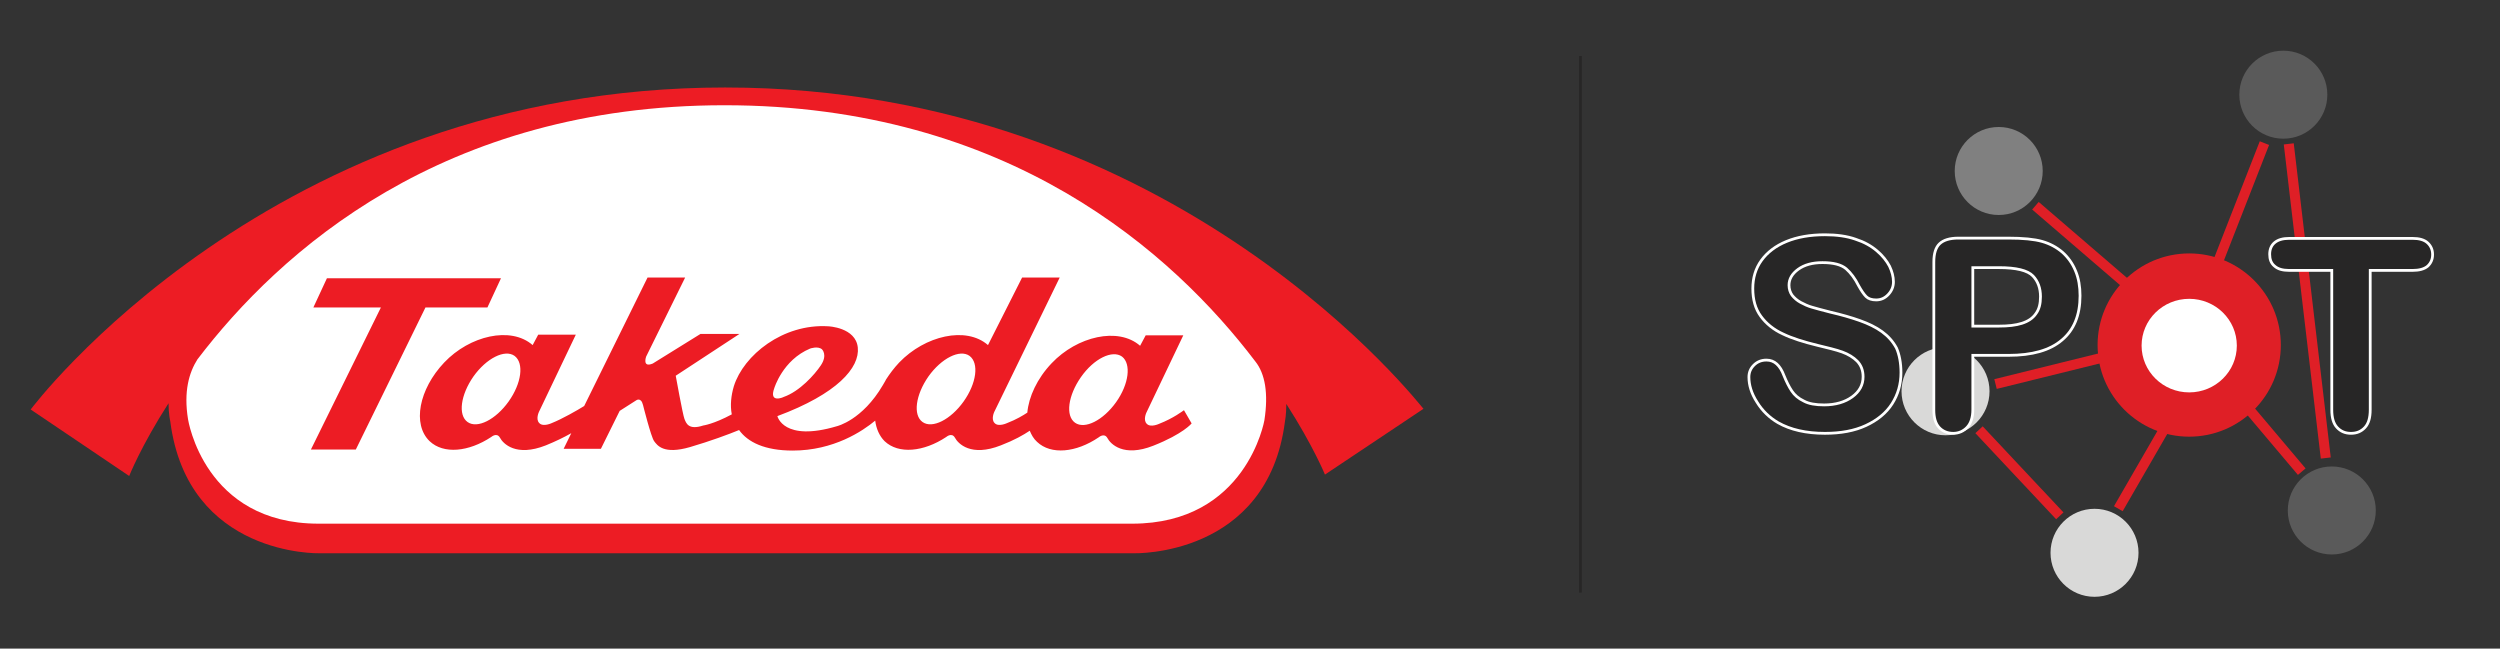 <?xml version="1.0" encoding="utf-8"?>
<!-- Generator: Adobe Illustrator 23.0.1, SVG Export Plug-In . SVG Version: 6.00 Build 0)  -->
<svg version="1.1" id="Layer_1" xmlns="http://www.w3.org/2000/svg" xmlns:xlink="http://www.w3.org/1999/xlink" x="0px" y="0px"
	 viewBox="0 0 897.7 232.9" style="enable-background:new 0 0 897.7 232.9;" xml:space="preserve">
<rect x="0" y="0" width="897.7" height="232.9" fill="#333333" stroke="none"/>
<style type="text/css">
	.st0{fill:#5A5A5A;}
	.st1{fill:#808080;}
	.st2{fill:#D9D9D8;}
	.st3{fill:#272626;stroke:#FFFFFF;stroke-miterlimit:10;}
	.st4{fill:#DF1F26;}
	.st5{fill:#FFFFFF;}
	.st6{fill:#ED1C24;}
	.st7{fill:#272626;}
</style>
<g>
	<circle class="st0" cx="819.9" cy="34" r="15.8"/>
	<circle class="st1" cx="717.7" cy="61.4" r="15.8"/>
	<circle class="st0" cx="837.3" cy="183.3" r="15.8"/>
	<circle class="st2" cx="752.1" cy="198.5" r="15.8"/>
	<circle class="st2" cx="698.6" cy="140.5" r="15.8"/>
	<g>
		<path class="st3" d="M682.6,133.8c0,4.2-1.1,7.9-3.2,11.2c-2.1,3.3-5.3,5.9-9.4,7.8c-4.1,1.9-9,2.8-14.7,2.8
			c-6.8,0-12.4-1.3-16.8-3.8c-3.1-1.8-5.7-4.3-7.6-7.4c-2-3.1-2.9-6.1-2.9-9c0-1.7,0.6-3.1,1.8-4.3c1.2-1.2,2.7-1.8,4.5-1.8
			c1.5,0,2.7,0.5,3.7,1.4c1,0.9,1.9,2.3,2.6,4.2c0.9,2.2,1.8,4,2.8,5.5c1,1.5,2.4,2.7,4.3,3.6c1.8,1,4.3,1.4,7.3,1.4
			c4.1,0,7.5-1,10.1-2.9c2.6-1.9,3.9-4.3,3.9-7.2c0-2.3-0.7-4.1-2.1-5.6c-1.4-1.4-3.2-2.5-5.4-3.3c-2.2-0.8-5.2-1.5-8.9-2.4
			c-4.9-1.2-9.1-2.5-12.4-4.1c-3.3-1.5-6-3.7-7.9-6.3c-2-2.7-2.9-6-2.9-10c0-3.8,1-7.2,3.1-10.1c2.1-2.9,5.1-5.2,9-6.8
			c3.9-1.6,8.5-2.4,13.8-2.4c4.2,0,7.9,0.5,11,1.6c3.1,1,5.6,2.4,7.7,4.2c2,1.7,3.5,3.6,4.5,5.5c0.9,1.9,1.4,3.8,1.4,5.6
			c0,1.7-0.6,3.2-1.8,4.5c-1.2,1.3-2.6,2-4.4,2c-1.6,0-2.8-0.4-3.6-1.2c-0.8-0.8-1.7-2.1-2.7-3.9c-1.3-2.6-2.8-4.6-4.5-6.1
			c-1.8-1.5-4.6-2.2-8.5-2.2c-3.6,0-6.5,0.8-8.7,2.4c-2.2,1.6-3.3,3.5-3.3,5.7c0,1.4,0.4,2.6,1.1,3.6c0.8,1,1.8,1.9,3.1,2.6
			c1.3,0.7,2.6,1.3,4,1.7c1.3,0.4,3.6,1,6.7,1.8c3.9,0.9,7.4,1.9,10.5,3c3.1,1.1,5.8,2.4,8,4c2.2,1.6,3.9,3.5,5.2,5.9
			C682,127.3,682.6,130.3,682.6,133.8z"/>
	</g>
	<g>
		<path class="st3" d="M721.2,127.6h-12.8v19.5c0,2.8-0.7,4.9-2,6.3c-1.3,1.4-3,2.2-5,2.2c-2.1,0-3.8-0.7-5.1-2.1
			c-1.3-1.4-1.9-3.5-1.9-6.3V94.1c0-3.1,0.7-5.3,2.1-6.6c1.4-1.3,3.6-2,6.7-2h17.9c5.3,0,9.4,0.4,12.2,1.2c2.8,0.8,5.2,2.1,7.3,3.9
			c2,1.8,3.6,4,4.7,6.7c1.1,2.6,1.6,5.6,1.6,8.9c0,7-2.2,12.3-6.5,15.9C736.1,125.8,729.7,127.6,721.2,127.6z M717.8,96.1h-9.4v21
			h9.4c3.3,0,6-0.3,8.2-1c2.2-0.7,3.9-1.8,5-3.4c1.2-1.6,1.7-3.6,1.7-6.2c0-3-0.9-5.5-2.7-7.4C728.1,97.1,724,96.1,717.8,96.1z"/>
	</g>
	
		<rect x="782.1" y="70.8" transform="matrix(0.364 -0.931 0.931 0.364 444.126 795.833)" class="st4" width="45.9" height="3.6"/>
	
		<rect x="745.4" y="66.6" transform="matrix(0.652 -0.758 0.758 0.652 193.225 596.832)" class="st4" width="3.6" height="42.4"/>
	
		<rect x="715.8" y="131.2" transform="matrix(0.971 -0.24 0.24 0.971 -10.409 180.548)" class="st4" width="39.2" height="3.6"/>
	
		<rect x="723.6" y="148.5" transform="matrix(0.729 -0.684 0.684 0.729 80.241 542.232)" class="st4" width="3.6" height="42.4"/>
	<rect x="752.4" y="166.5" transform="matrix(0.5 -0.866 0.866 0.5 238.699 750.093)" class="st4" width="33.1" height="3.6"/>
	
		<rect x="815.4" y="143.8" transform="matrix(0.764 -0.645 0.645 0.764 91.035 564.816)" class="st4" width="3.6" height="28.5"/>
	
		<rect x="826.8" y="51.7" transform="matrix(0.993 -0.117 0.117 0.993 -7 97.27)" class="st4" width="3.6" height="113.6"/>
	<g>
		<path class="st3" d="M866.3,97.1h-15.2v50c0,2.9-0.6,5-1.9,6.4c-1.3,1.4-2.9,2.1-5,2.1c-2.1,0-3.7-0.7-5-2.1
			c-1.3-1.4-1.9-3.5-1.9-6.4v-50H822c-2.4,0-4.1-0.5-5.3-1.6c-1.2-1-1.7-2.4-1.7-4.2c0-1.8,0.6-3.2,1.8-4.2c1.2-1,2.9-1.5,5.2-1.5
			h44.3c2.4,0,4.2,0.5,5.4,1.6c1.2,1.1,1.8,2.5,1.8,4.2c0,1.7-0.6,3.1-1.8,4.2C870.5,96.6,868.7,97.1,866.3,97.1z"/>
	</g>
	<g>
		<circle class="st4" cx="786.1" cy="123.9" r="32.9"/>
		<ellipse class="st5" cx="786.1" cy="124.1" rx="17.1" ry="16.8"/>
	</g>
</g>
<g transform="matrix(1.25,0,0,-1.25,-361.733,223.04)">
	<path class="st6" d="M497.7,153.3c-130.4,0-199.5-92.5-199.5-92.5l28.3-19.1c0,0,3.4,8.6,11.3,20.9c0-3.1,0.5-5.2,0.5-5.2
		c5-38.9,42.8-37.9,42.8-37.9h234.1c0,0,38.3-1.1,43.3,37.8c0,0,0.4,2,0.4,5.1c7.7-12,11.1-20.3,11.1-20.3l28.3,18.9
		C698.2,60.8,628,153.3,497.7,153.3"/>
	<path class="st5" d="M652.6,57.7c0,0-5.1-29.7-38-29.7H380.9c-32.9,0-37.5,30-37.5,30c-1.3,8,0.3,13.4,2.7,17.2
		c23.7,31.1,70.5,73,151.4,73c81.6,0,128.8-42.4,152.5-73.6C652.8,71.1,653.8,65.4,652.6,57.7"/>
	<path class="st6" d="M429.4,90.1l3.9,8.4h-50l-3.9-8.4h19.4l-20.1-40.8h12.9l20,40.8L429.4,90.1L429.4,90.1z"/>
	<path class="st6" d="M610,62.9c-3.7-5.2-9-7.9-11.8-5.9c-2.8,2-2,7.8,1.7,13.1s9,7.9,11.8,5.9C614.4,73.9,613.7,68.1,610,62.9
		 M566.2,63.1c-3.7-5.2-9-7.9-11.8-5.9c-2.8,2-2,7.8,1.7,13.1c3.7,5.2,9,7.9,11.8,5.9C570.7,74.1,569.9,68.3,566.2,63.1 M511.8,66.9
		c0,0,2.4,8.1,10.3,11.4c0,0,2.2,0.8,3.4-0.2c0,0,1.7-1.6-0.3-4.6c-1.8-2.7-6.1-7.5-10.7-9.1C514.4,64.3,510.2,62.5,511.8,66.9
		 M435.5,63.1c-3.7-5.2-9-7.9-11.8-5.9c-2.8,2-2,7.8,1.7,13.1c3.7,5.2,9,7.9,11.8,5.9C440,74.1,439.2,68.3,435.5,63.1 M622.4,56.7
		c0,0-2.5-1.2-3.6,0c-1.1,1.1-0.1,3.2-0.1,3.2l10.6,22.2h-10.8l-1.6-3c-6.3,5.5-18.1,2.7-25.4-5c-4.2-4.4-6.6-9.7-7-14.2
		c-1.2-0.8-3.2-2-5.8-3c0,0-2.5-1.2-3.6,0c-1.1,1.1-0.1,3.2-0.1,3.2l18.8,38.6h-10.8l-9.8-19.4c-6.3,5.5-18.1,2.7-25.5-5
		c-1.5-1.6-2.7-3.2-3.8-4.9l0,0c-0.1-0.1-0.1-0.3-0.2-0.4c-0.2-0.4-0.5-0.8-0.7-1.2C537.1,57.7,529.8,56,529.8,56
		c-15.4-4.6-17.1,2.9-17.1,2.9c17.2,6.4,23.7,13.9,23.1,19.7c-0.6,5.8-8.5,6.1-8.5,6.1c-13,0.8-24.3-8.3-27.1-17.2
		c-0.8-2.7-1.1-5.5-0.6-8.1c-5.2-2.8-8.2-3.2-8.2-3.2c-4.3-1.4-4.9,0.7-5.4,1.9c-0.5,1.3-2.5,12.4-2.5,12.4l18.3,12h-11.2L476.9,74
		c-3.1-1.3-1.9,2-1.9,2l11.2,22.7h-10.8l-18.2-36.9c-2.1-1.3-6.3-3.7-9.3-4.9c0,0-2.5-1.2-3.6,0c-1.1,1.1-0.1,3.2-0.1,3.2l10.6,22.2
		H444l-1.6-3c-6.3,5.5-18.1,2.7-25.4-5c-7.3-7.7-9.2-17.8-4.2-22.6c4-3.8,11.2-3.1,17.7,1.2c0,0,1.6,1.4,2.5-0.2
		c0.9-1.7,4.6-5.6,13.2-2.2c2.7,1.1,5.2,2.3,7.3,3.5l-2.2-4.5H462l5.4,10.9l4.7,3c0,0,1.4,1.1,2-1.3c0,0,2.3-9.2,3.2-10.4
		c0.9-1.2,2.7-3.9,10.3-1.7c5.8,1.7,11.2,3.7,14.1,4.9c2.5-3.5,7.4-5.9,15.4-5.9c11.8,0,20.1,5.6,23.7,8.6c0.3-2.3,1.2-4.4,2.7-5.9
		c4-3.8,11.2-3.1,17.7,1.2c0,0,1.6,1.4,2.5-0.2c0.9-1.7,4.6-5.6,13.2-2.2c3.9,1.5,6.5,3,8.3,4.2c0.5-1.2,1.1-2.3,2.1-3.2
		c4-3.8,11.2-3.1,17.7,1.3c0,0,1.6,1.4,2.5-0.2c0.9-1.7,4.6-5.6,13.2-2.2c8.6,3.4,11,6.4,11,6.4l-2.2,3.8
		C629.2,60.4,626.5,58.3,622.4,56.7"/>
</g>
<rect x="567" y="20.1" class="st7" width="1" height="192.7"/>
</svg>
